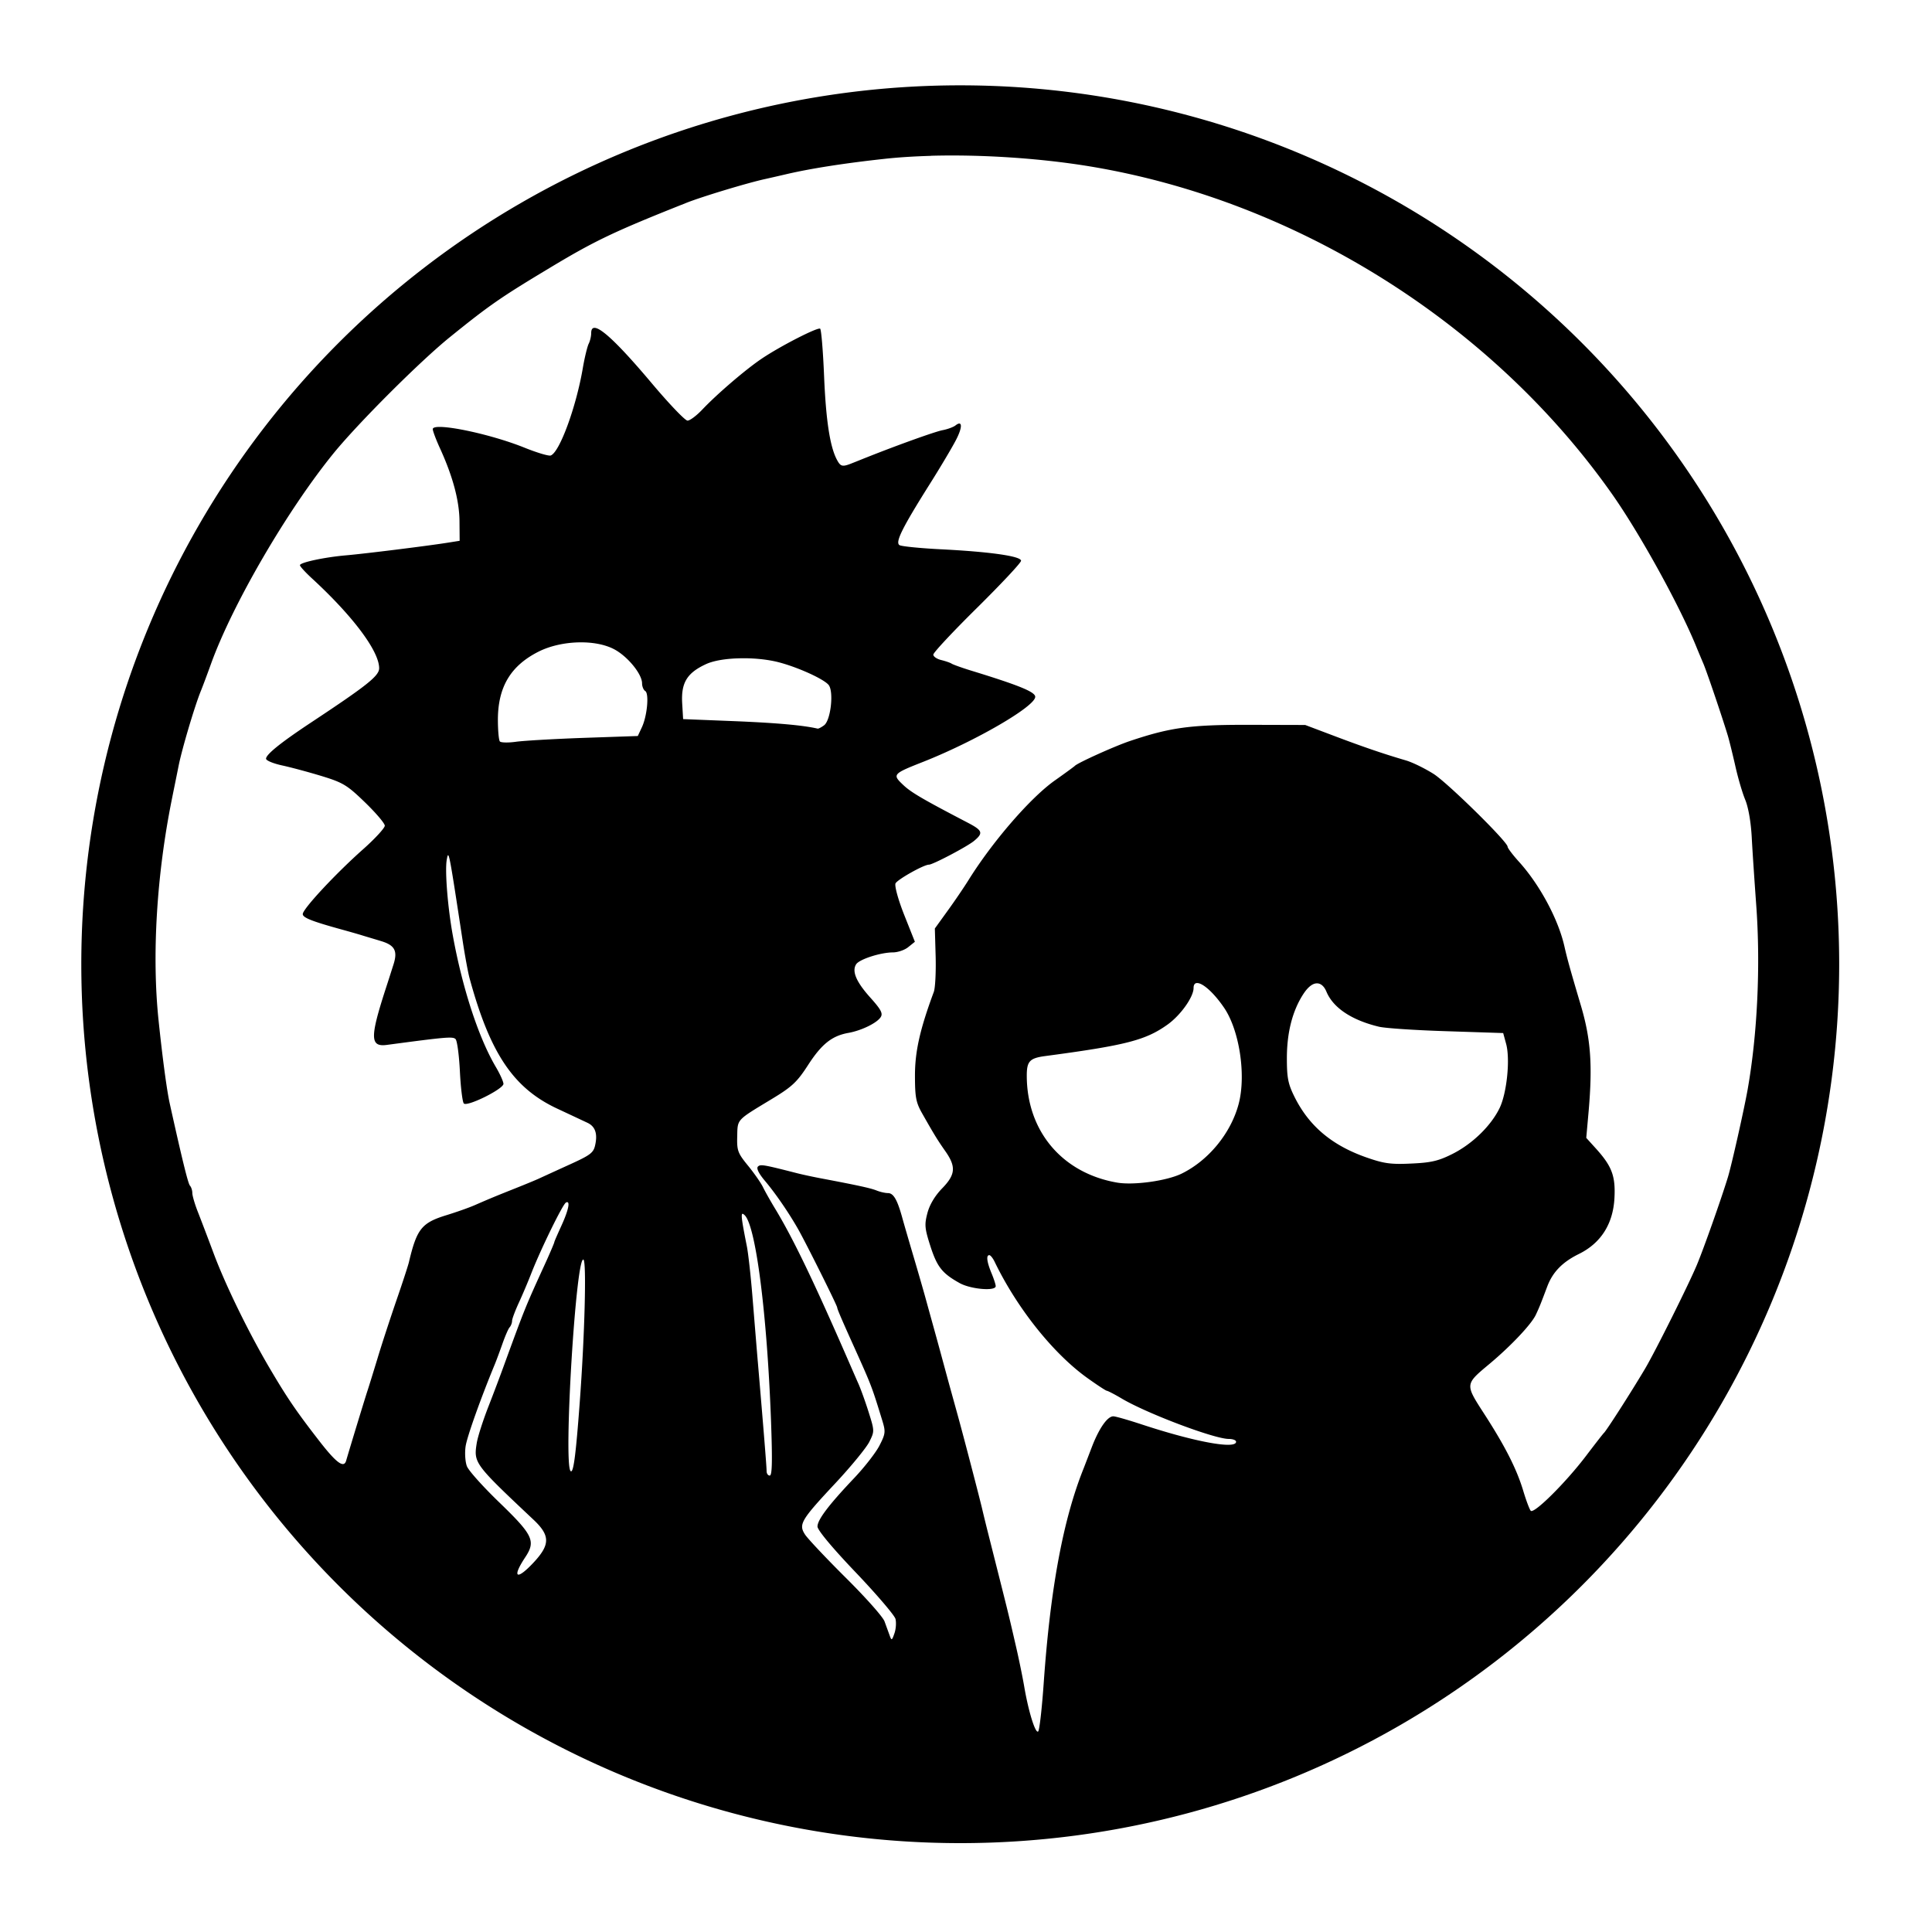 <svg xmlns="http://www.w3.org/2000/svg" viewBox="0 0 24 24" id="icon"><path fill="none" d="M0 0h24v24H0z"></path><path d="M 11.929,1.06 A 10.918,10.918 0 0 0 1.01,11.979 10.918,10.918 0 0 0 11.929,22.896 10.918,10.918 0 0 0 22.847,11.979 10.918,10.918 0 0 0 11.929,1.06 Z m -0.364,0.875 c 0.624,-0.017 1.343,0.029 1.962,0.13 2.561,0.42 4.988,1.937 6.487,4.056 0.351,0.495 0.858,1.414 1.066,1.932 0.016,0.039 0.052,0.125 0.081,0.193 0.048,0.116 0.234,0.665 0.304,0.897 0.017,0.058 0.058,0.224 0.091,0.369 0.032,0.145 0.087,0.334 0.123,0.421 0.04,0.096 0.072,0.281 0.082,0.474 0.009,0.174 0.035,0.554 0.056,0.844 0.054,0.747 0.014,1.596 -0.107,2.282 -0.044,0.248 -0.199,0.938 -0.245,1.089 -0.083,0.272 -0.301,0.888 -0.385,1.089 -0.1,0.24 -0.515,1.072 -0.643,1.289 -0.173,0.292 -0.483,0.775 -0.513,0.801 -0.011,0.01 -0.109,0.136 -0.219,0.281 -0.255,0.336 -0.651,0.729 -0.69,0.685 -0.016,-0.019 -0.057,-0.129 -0.092,-0.245 -0.082,-0.274 -0.226,-0.556 -0.484,-0.956 -0.242,-0.375 -0.243,-0.367 0.066,-0.625 0.266,-0.223 0.516,-0.488 0.573,-0.607 0.044,-0.094 0.056,-0.123 0.143,-0.354 0.068,-0.179 0.188,-0.302 0.393,-0.403 0.272,-0.134 0.423,-0.371 0.441,-0.69 0.015,-0.273 -0.029,-0.396 -0.225,-0.614 l -0.125,-0.138 0.03,-0.336 c 0.049,-0.57 0.026,-0.891 -0.095,-1.302 -0.142,-0.479 -0.172,-0.59 -0.206,-0.739 -0.076,-0.339 -0.308,-0.769 -0.564,-1.052 -0.078,-0.086 -0.142,-0.171 -0.142,-0.188 0,-0.06 -0.725,-0.774 -0.913,-0.9 C 17.707,9.549 17.548,9.47 17.461,9.445 17.181,9.363 16.925,9.275 16.566,9.139 l -0.352,-0.133 -0.703,-0.002 c -0.727,-0.001 -0.97,0.032 -1.474,0.201 -0.188,0.063 -0.649,0.271 -0.685,0.309 -0.01,0.01 -0.122,0.092 -0.248,0.181 -0.302,0.213 -0.774,0.758 -1.073,1.238 -0.056,0.09 -0.173,0.262 -0.26,0.382 l -0.158,0.219 0.01,0.349 c 0.005,0.193 -0.005,0.39 -0.023,0.439 -0.171,0.461 -0.234,0.738 -0.234,1.038 1.71e-4,0.274 0.013,0.337 0.091,0.474 0.152,0.268 0.188,0.326 0.288,0.469 0.134,0.192 0.124,0.29 -0.043,0.461 -0.088,0.091 -0.154,0.201 -0.181,0.304 -0.038,0.144 -0.035,0.189 0.036,0.41 0.084,0.261 0.147,0.34 0.364,0.461 0.139,0.077 0.448,0.103 0.448,0.038 0,-0.02 -0.024,-0.094 -0.053,-0.163 -0.057,-0.138 -0.068,-0.223 -0.026,-0.222 0.014,1.52e-4 0.043,0.036 0.064,0.079 0.28,0.581 0.733,1.148 1.159,1.451 0.119,0.085 0.226,0.155 0.237,0.155 0.011,0 0.097,0.044 0.189,0.099 0.317,0.186 1.147,0.499 1.325,0.499 0.05,0 0.091,0.015 0.091,0.035 0,0.096 -0.508,0.003 -1.168,-0.214 -0.17,-0.056 -0.33,-0.102 -0.357,-0.102 -0.073,0 -0.176,0.147 -0.265,0.377 -0.043,0.112 -0.09,0.235 -0.105,0.273 -0.252,0.629 -0.411,1.479 -0.494,2.653 -0.022,0.319 -0.053,0.593 -0.069,0.611 -0.033,0.035 -0.12,-0.24 -0.174,-0.558 -0.02,-0.116 -0.068,-0.353 -0.109,-0.527 -0.097,-0.422 -0.085,-0.368 -0.351,-1.423 -0.017,-0.068 -0.046,-0.186 -0.064,-0.263 -0.038,-0.159 -0.218,-0.851 -0.298,-1.142 -0.029,-0.106 -0.093,-0.335 -0.14,-0.508 -0.047,-0.174 -0.12,-0.443 -0.163,-0.597 -0.043,-0.155 -0.091,-0.329 -0.107,-0.387 -0.016,-0.058 -0.077,-0.271 -0.137,-0.474 -0.06,-0.203 -0.127,-0.433 -0.148,-0.51 -0.061,-0.219 -0.108,-0.298 -0.176,-0.298 -0.034,0 -0.099,-0.015 -0.143,-0.033 -0.075,-0.029 -0.219,-0.061 -0.678,-0.148 -0.097,-0.018 -0.232,-0.047 -0.3,-0.064 -0.423,-0.108 -0.462,-0.116 -0.494,-0.084 -0.021,0.021 0.01,0.085 0.084,0.173 0.135,0.16 0.296,0.395 0.411,0.596 0.099,0.173 0.49,0.957 0.49,0.982 0,0.017 0.051,0.138 0.211,0.492 0.219,0.487 0.218,0.486 0.351,0.918 0.04,0.132 0.038,0.159 -0.038,0.306 -0.046,0.089 -0.187,0.269 -0.313,0.402 -0.316,0.333 -0.456,0.518 -0.456,0.602 0,0.044 0.182,0.263 0.474,0.569 0.261,0.274 0.484,0.535 0.495,0.579 0.011,0.045 0.006,0.125 -0.013,0.179 -0.031,0.09 -0.036,0.092 -0.059,0.028 -0.014,-0.039 -0.043,-0.118 -0.064,-0.176 -0.021,-0.058 -0.24,-0.303 -0.484,-0.545 C 10.259,19.353 10.033,19.113 10,19.062 c -0.082,-0.127 -0.051,-0.179 0.383,-0.643 0.193,-0.207 0.38,-0.436 0.416,-0.508 0.065,-0.131 0.066,-0.134 -0.01,-0.374 -0.042,-0.133 -0.099,-0.289 -0.125,-0.347 -0.026,-0.058 -0.077,-0.176 -0.115,-0.263 C 10.109,15.916 9.848,15.375 9.626,15.01 9.568,14.914 9.501,14.795 9.478,14.747 9.455,14.699 9.374,14.581 9.296,14.485 c -0.13,-0.159 -0.143,-0.189 -0.138,-0.367 0.005,-0.22 -0.014,-0.197 0.43,-0.466 0.253,-0.153 0.314,-0.211 0.451,-0.423 0.168,-0.26 0.297,-0.362 0.5,-0.398 0.162,-0.029 0.356,-0.123 0.402,-0.197 0.029,-0.046 0.001,-0.096 -0.13,-0.242 -0.174,-0.194 -0.231,-0.326 -0.176,-0.413 0.039,-0.062 0.301,-0.147 0.457,-0.148 0.061,-2.95e-4 0.146,-0.029 0.191,-0.066 l 0.082,-0.066 -0.132,-0.332 c -0.075,-0.189 -0.121,-0.358 -0.109,-0.392 0.018,-0.046 0.351,-0.234 0.416,-0.234 0.048,0 0.476,-0.225 0.56,-0.295 0.117,-0.097 0.107,-0.129 -0.074,-0.224 C 11.466,9.93 11.317,9.844 11.218,9.749 11.083,9.621 11.089,9.613 11.47,9.463 12.114,9.208 12.86,8.776 12.86,8.656 c 0,-0.061 -0.204,-0.144 -0.808,-0.329 -0.106,-0.033 -0.209,-0.07 -0.229,-0.082 -0.019,-0.013 -0.079,-0.033 -0.132,-0.046 -0.053,-0.013 -0.097,-0.043 -0.097,-0.067 0,-0.025 0.245,-0.287 0.545,-0.583 0.299,-0.296 0.545,-0.558 0.545,-0.583 0,-0.057 -0.384,-0.112 -1.005,-0.143 -0.253,-0.013 -0.48,-0.036 -0.505,-0.051 -0.056,-0.035 0.032,-0.212 0.378,-0.762 0.132,-0.209 0.277,-0.454 0.324,-0.545 0.084,-0.162 0.08,-0.249 -0.008,-0.179 -0.025,0.019 -0.096,0.046 -0.16,0.058 -0.093,0.018 -0.55,0.182 -0.94,0.337 -0.039,0.015 -0.114,0.046 -0.168,0.067 C 10.465,5.803 10.444,5.8 10.397,5.712 10.31,5.55 10.26,5.221 10.237,4.671 10.224,4.356 10.202,4.092 10.188,4.083 10.155,4.063 9.687,4.303 9.46,4.457 9.261,4.591 8.907,4.895 8.725,5.087 8.653,5.163 8.57,5.226 8.54,5.225 8.51,5.224 8.312,5.017 8.099,4.764 7.589,4.158 7.344,3.954 7.344,4.138 c 0,0.039 -0.014,0.098 -0.031,0.132 -0.017,0.034 -0.051,0.172 -0.074,0.308 C 7.156,5.06 6.952,5.616 6.842,5.658 6.817,5.668 6.669,5.623 6.515,5.561 6.071,5.382 5.376,5.242 5.376,5.331 c 0,0.022 0.039,0.127 0.087,0.232 0.16,0.349 0.243,0.654 0.245,0.91 l 0.002,0.245 -0.158,0.025 c -0.254,0.04 -1.018,0.135 -1.247,0.155 -0.27,0.023 -0.579,0.089 -0.579,0.123 0,0.015 0.066,0.087 0.146,0.161 0.51,0.469 0.838,0.906 0.838,1.119 0,0.095 -0.149,0.213 -0.844,0.673 -0.379,0.251 -0.561,0.398 -0.561,0.451 0,0.023 0.091,0.06 0.202,0.084 0.111,0.024 0.333,0.084 0.494,0.133 0.264,0.081 0.315,0.114 0.535,0.327 0.134,0.13 0.244,0.259 0.244,0.288 0,0.029 -0.122,0.162 -0.272,0.295 -0.339,0.301 -0.747,0.739 -0.747,0.803 0,0.045 0.114,0.09 0.492,0.194 0.087,0.024 0.199,0.056 0.247,0.071 0.048,0.015 0.154,0.046 0.235,0.071 0.169,0.051 0.207,0.122 0.153,0.29 -0.02,0.063 -0.066,0.208 -0.104,0.324 -0.19,0.59 -0.185,0.703 0.023,0.675 0.735,-0.098 0.819,-0.106 0.852,-0.072 0.02,0.02 0.044,0.2 0.054,0.402 0.01,0.201 0.032,0.381 0.049,0.398 0.043,0.043 0.492,-0.18 0.492,-0.244 0,-0.027 -0.044,-0.125 -0.099,-0.217 -0.212,-0.363 -0.411,-0.972 -0.53,-1.626 -0.063,-0.344 -0.099,-0.797 -0.076,-0.936 0.024,-0.142 0.027,-0.12 0.199,1.007 0.028,0.184 0.066,0.388 0.084,0.456 0.254,0.934 0.543,1.366 1.084,1.621 0.167,0.078 0.339,0.159 0.382,0.179 0.097,0.046 0.127,0.136 0.095,0.278 -0.021,0.096 -0.06,0.124 -0.327,0.245 -0.167,0.076 -0.335,0.153 -0.374,0.171 -0.039,0.018 -0.172,0.073 -0.298,0.123 -0.243,0.097 -0.295,0.118 -0.499,0.207 -0.071,0.031 -0.23,0.087 -0.354,0.125 -0.304,0.094 -0.364,0.171 -0.461,0.581 -0.009,0.039 -0.078,0.252 -0.155,0.474 -0.076,0.222 -0.183,0.547 -0.235,0.721 -0.053,0.174 -0.109,0.355 -0.125,0.403 -0.026,0.077 -0.232,0.753 -0.265,0.869 -0.028,0.097 -0.12,0.031 -0.334,-0.245 -0.288,-0.371 -0.401,-0.538 -0.617,-0.905 -0.263,-0.447 -0.546,-1.027 -0.694,-1.422 -0.072,-0.193 -0.162,-0.429 -0.199,-0.523 -0.037,-0.094 -0.067,-0.198 -0.067,-0.23 -8e-7,-0.032 -0.013,-0.074 -0.03,-0.092 C 2.336,14.699 2.269,14.432 2.109,13.71 2.072,13.543 2.018,13.138 1.969,12.668 1.886,11.865 1.945,10.874 2.134,9.933 2.163,9.788 2.202,9.599 2.219,9.512 2.261,9.302 2.42,8.766 2.496,8.581 2.512,8.542 2.569,8.392 2.621,8.247 2.888,7.507 3.569,6.337 4.146,5.628 4.457,5.248 5.222,4.484 5.59,4.187 6.077,3.793 6.222,3.693 6.804,3.343 7.385,2.992 7.62,2.88 8.521,2.522 8.709,2.446 9.288,2.271 9.505,2.224 9.563,2.211 9.673,2.186 9.75,2.168 10.053,2.096 10.477,2.029 10.981,1.974 c 0.18,-0.02 0.376,-0.032 0.584,-0.038 z M 7.179,7.98 c 0.167,-0.005 0.329,0.022 0.448,0.084 0.167,0.087 0.349,0.308 0.349,0.425 0,0.039 0.018,0.082 0.039,0.095 0.051,0.031 0.024,0.315 -0.043,0.454 l -0.049,0.105 -0.668,0.023 C 6.888,9.179 6.509,9.201 6.413,9.214 6.316,9.228 6.225,9.226 6.21,9.211 6.196,9.196 6.185,9.073 6.185,8.936 6.187,8.528 6.347,8.265 6.7,8.09 6.84,8.022 7.012,7.985 7.179,7.98 Z M 9.18,8.178 c 0.166,-0.005 0.347,0.011 0.494,0.049 0.241,0.063 0.557,0.207 0.619,0.281 0.067,0.081 0.027,0.441 -0.056,0.502 -0.034,0.025 -0.07,0.044 -0.081,0.041 C 9.983,9.011 9.668,8.981 9.136,8.959 L 8.486,8.933 8.474,8.73 C 8.461,8.481 8.535,8.36 8.766,8.252 8.861,8.207 9.014,8.182 9.18,8.178 Z m 5.681,4.035 c 0.064,-0.015 0.208,0.105 0.344,0.304 0.191,0.279 0.276,0.835 0.183,1.193 -0.095,0.364 -0.374,0.705 -0.709,0.869 -0.184,0.09 -0.593,0.147 -0.8,0.112 -0.683,-0.117 -1.124,-0.639 -1.124,-1.33 0,-0.177 0.036,-0.216 0.227,-0.242 1.006,-0.134 1.251,-0.197 1.524,-0.393 0.161,-0.116 0.321,-0.341 0.321,-0.453 0,-0.037 0.013,-0.056 0.035,-0.061 z m 1.489,0.003 c 0.05,-0.005 0.096,0.028 0.127,0.102 0.083,0.2 0.311,0.354 0.652,0.436 0.077,0.019 0.455,0.044 0.841,0.056 l 0.703,0.023 0.036,0.132 c 0.053,0.189 0.01,0.614 -0.081,0.801 -0.107,0.219 -0.335,0.442 -0.584,0.568 -0.175,0.088 -0.266,0.109 -0.512,0.12 -0.254,0.012 -0.338,0.001 -0.558,-0.076 -0.428,-0.15 -0.713,-0.389 -0.894,-0.754 -0.08,-0.161 -0.094,-0.237 -0.094,-0.479 0,-0.318 0.069,-0.588 0.204,-0.796 0.054,-0.083 0.109,-0.128 0.16,-0.133 z m -9.324,2.725 c 0.063,-0.039 0.041,0.082 -0.051,0.283 -0.048,0.106 -0.089,0.198 -0.089,0.206 0,0.008 -0.045,0.115 -0.1,0.237 -0.26,0.569 -0.259,0.564 -0.532,1.312 -0.035,0.097 -0.118,0.318 -0.186,0.492 -0.068,0.174 -0.134,0.379 -0.146,0.457 -0.039,0.246 -0.029,0.259 0.706,0.951 0.206,0.194 0.207,0.307 0.008,0.523 -0.216,0.234 -0.283,0.203 -0.114,-0.053 C 6.659,19.144 6.624,19.071 6.202,18.663 6.002,18.47 5.821,18.269 5.8,18.214 c -0.021,-0.054 -0.028,-0.166 -0.016,-0.247 0.017,-0.118 0.188,-0.597 0.365,-1.025 0.016,-0.039 0.057,-0.149 0.091,-0.245 0.034,-0.097 0.074,-0.191 0.091,-0.209 0.016,-0.018 0.03,-0.054 0.03,-0.079 0,-0.025 0.039,-0.128 0.086,-0.23 0.047,-0.102 0.117,-0.268 0.156,-0.369 0.118,-0.3 0.385,-0.844 0.425,-0.869 z m 2.195,0.138 c 0.006,-0.003 0.017,0.004 0.031,0.018 0.138,0.138 0.277,1.229 0.326,2.557 0.018,0.501 0.014,0.676 -0.016,0.676 -0.022,0 -0.039,-0.025 -0.039,-0.056 0,-0.055 -0.039,-0.535 -0.107,-1.333 -0.02,-0.232 -0.051,-0.619 -0.071,-0.861 -0.02,-0.242 -0.05,-0.51 -0.067,-0.597 -0.058,-0.291 -0.075,-0.395 -0.056,-0.405 z m -1.973,0.569 c 0.039,0.024 0.016,0.931 -0.046,1.769 -0.049,0.663 -0.079,0.892 -0.114,0.857 -0.09,-0.091 0.067,-2.684 0.16,-2.626 z"></path></svg>